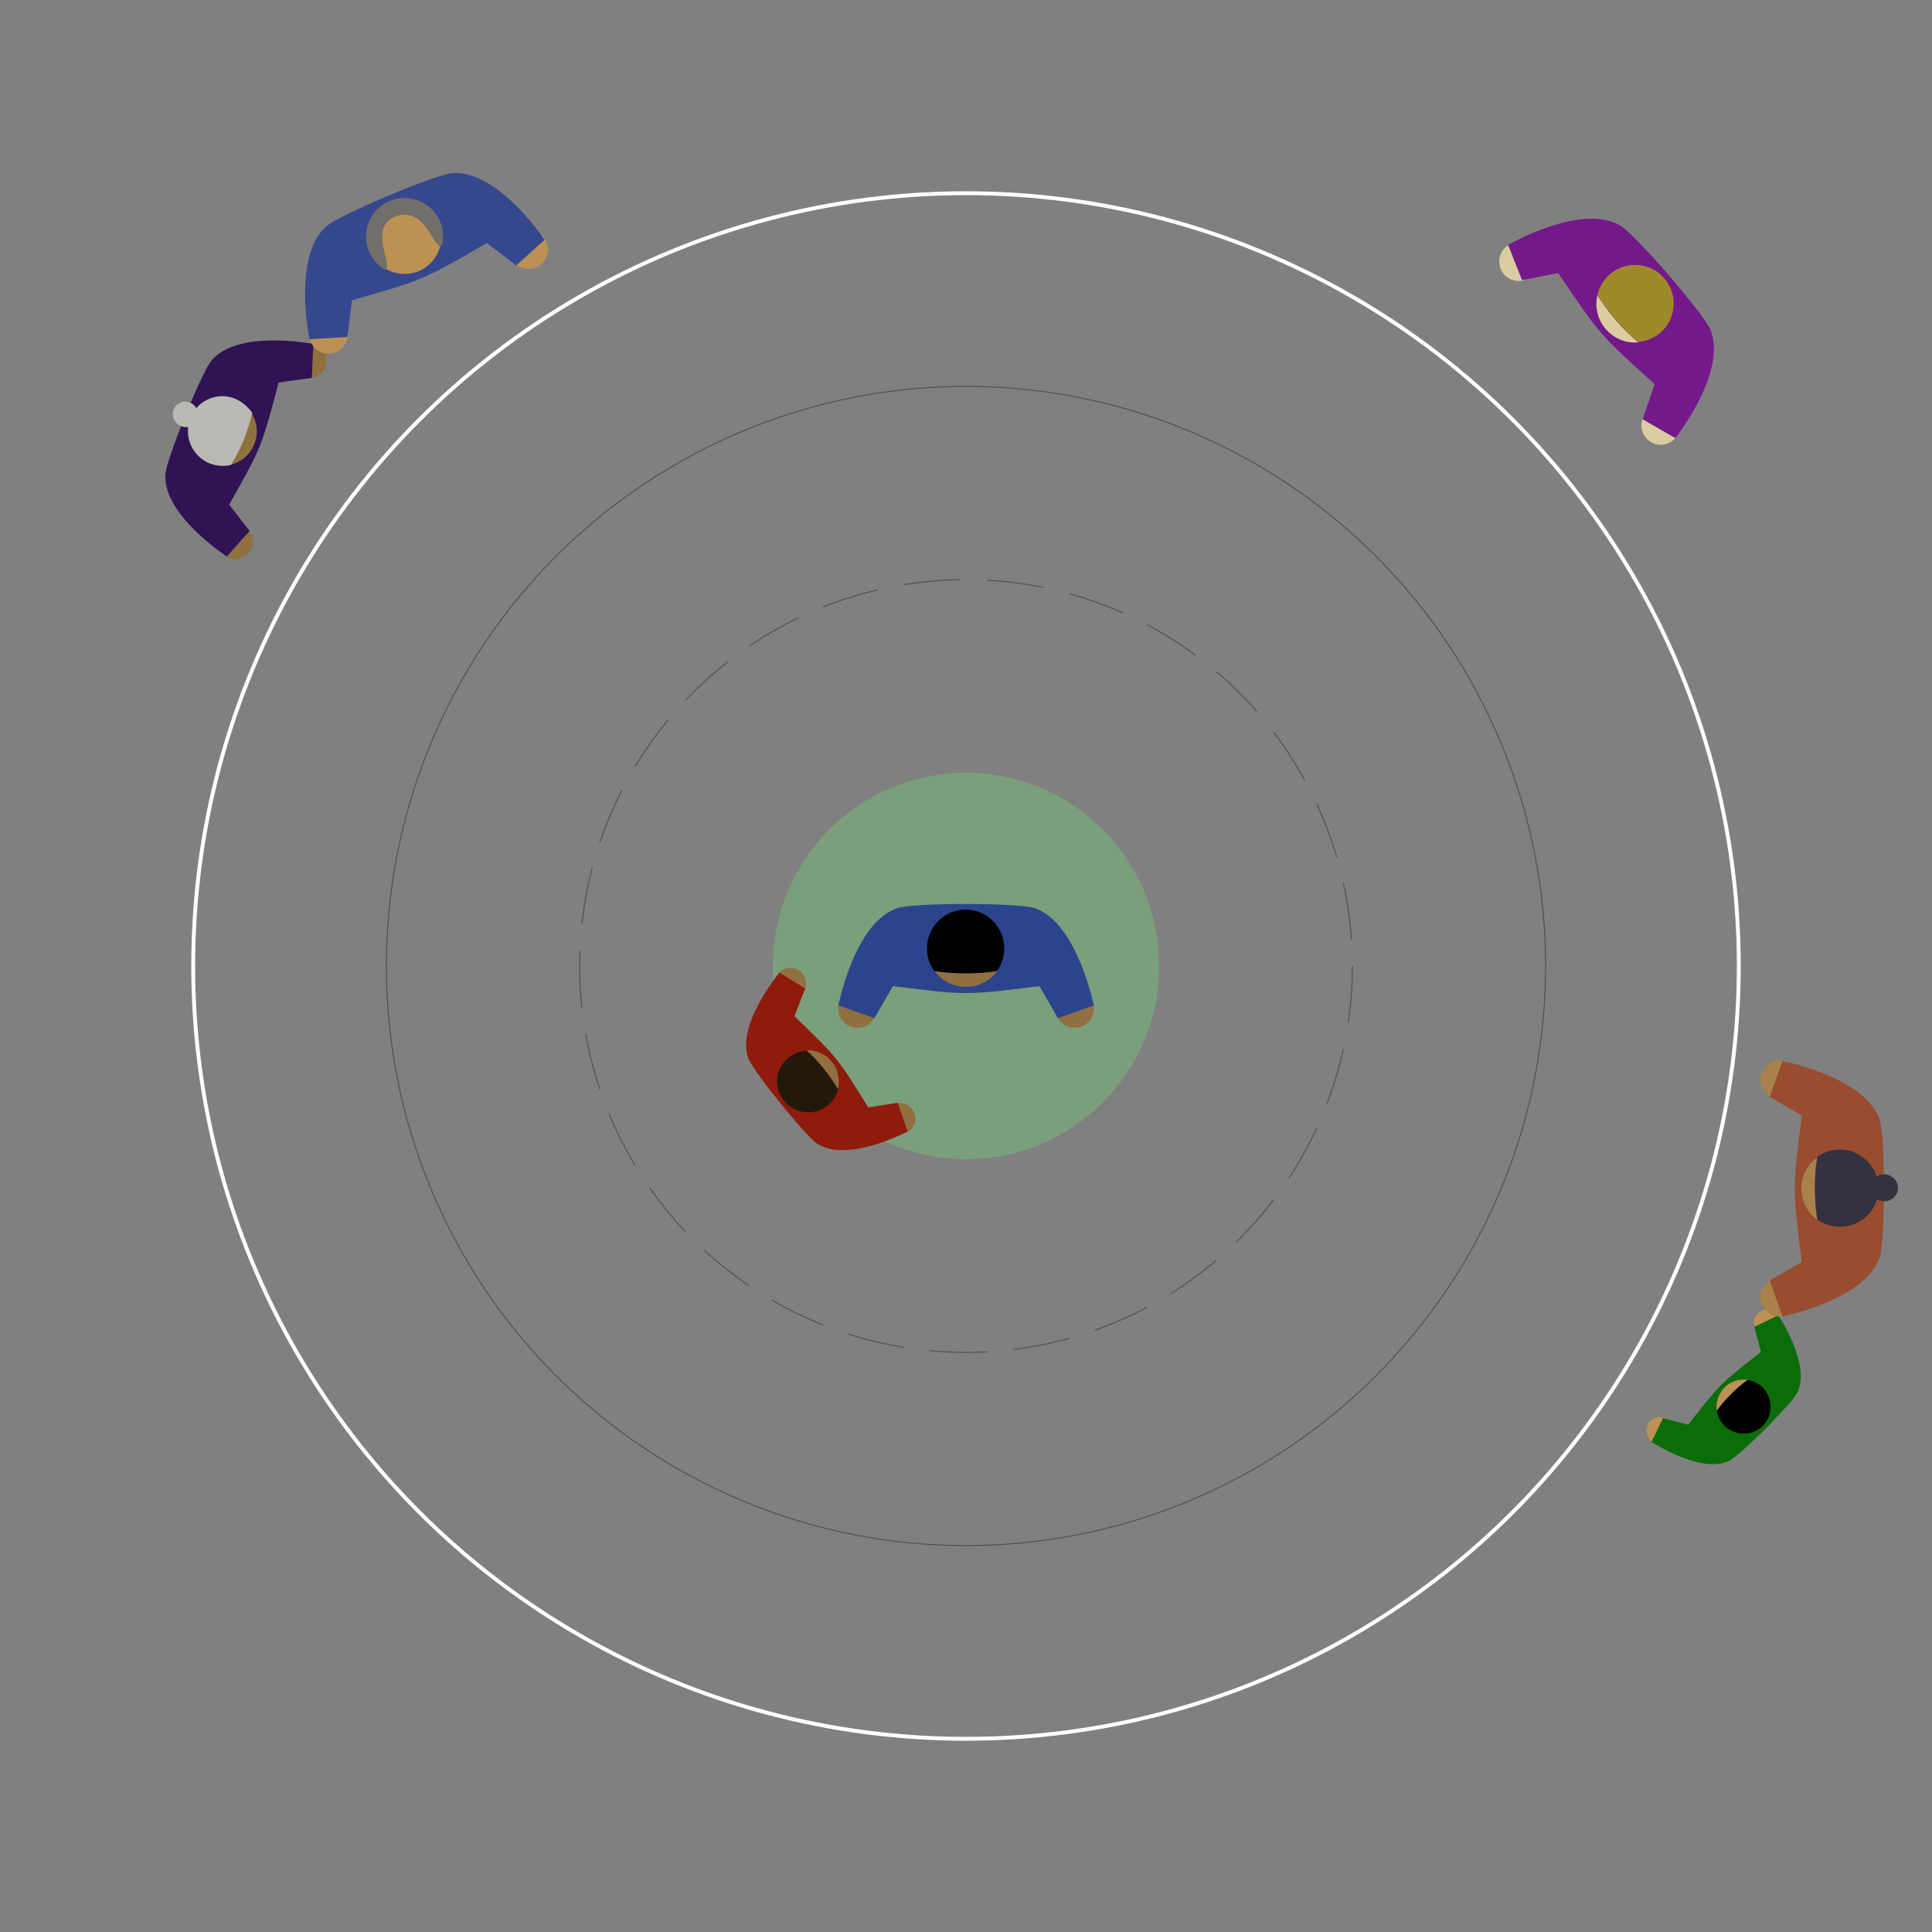 <?xml version="1.0" encoding="utf-8"?>
<!-- Generator: Adobe Illustrator 22.0.1, SVG Export Plug-In . SVG Version: 6.00 Build 0)  -->
<svg version="1.1" xmlns="http://www.w3.org/2000/svg" xmlns:xlink="http://www.w3.org/1999/xlink" x="0px" y="0px"
	 viewBox="0 0 500 500" style="enable-background:new 0 0 500 500;" xml:space="preserve">
<rect x="0" y="0" width="500" height="500" fill="#808080" stroke="none"/>
<style type="text/css">
	.st0{fill:#7B9E7B;}
	.st1{fill:none;stroke:#475649;stroke-width:0.25;stroke-miterlimit:10;stroke-dasharray:14.773,6.894;}
	.st2{fill:none;stroke:#475649;stroke-width:0.25;stroke-miterlimit:10;}
	.st3{fill:none;stroke:#FFFFFF;stroke-miterlimit:10;}
	.st4{fill:#917040;}
	.st5{fill:#2C448C;}
	.st6{fill:#DBCDA1;}
	.st7{fill:#731989;}
	.st8{fill:#A0892A;}
	.st9{fill:#8E1B0C;}
	.st10{fill:#23190B;}
	.st11{fill:#BC9153;}
	.st12{fill:#0A6D0A;}
	.st13{fill:#A8824A;}
	.st14{fill:#994C2F;}
	.st15{fill:#35323F;}
	.st16{fill:#2F1354;}
	.st17{fill:#BAB9B6;}
	.st18{fill:#35488E;}
	.st19{fill:#726E6A;}
</style>
<g id="distancias-b">
	<circle id="intimate-space" class="st0" cx="250" cy="250" r="50"/>
	<g id="personal-space">
		<circle class="st1" cx="250" cy="250" r="100"/>
	</g>
	<circle id="social-space" class="st2" cx="250" cy="250" r="150"/>
	<circle id="covid19-space" class="st3" cx="250" cy="250" r="200"/>
</g>
<g id="personas-b">
	<g id="padre">
		<circle class="st4" cx="221.9" cy="261" r="5"/>
		<circle class="st4" cx="278.1" cy="261" r="5"/>
		<path class="st5" d="M267.7,235c-4.5-1.4-30.9-1.4-35.4,0c-11.2,3.7-15.3,25.2-15.3,25.2l9.3,3.3l4.8-8.3
			c18.9,2.4,18.9,2.4,37.9,0c0.7,1.2,4.8,8.3,4.8,8.3l9.3-3.3C283,260.3,278.9,238.8,267.7,235z"/>
		<g>
			<path class="st4" d="M241.9,251.3c1.8,2.5,4.7,4.1,8.1,4.1c3.3,0,6.2-1.6,8.1-4.1c-2.6,0.4-5.3,0.6-8.1,0.6
				C247.2,251.9,244.5,251.7,241.9,251.3z"/>
			<path d="M249.9,235.4c-5.5,0-10,4.5-10,10c0,2.2,0.7,4.3,1.9,5.9c2.6,0.4,5.3,0.6,8.1,0.6c2.7,0,5.4-0.2,8.1-0.6
				c1.2-1.7,1.9-3.7,1.9-5.9C259.9,239.9,255.4,235.4,249.9,235.4z"/>
		</g>
	</g>
	<g id="colega">
		<circle class="st6" cx="393" cy="67.7" r="5"/>
		<circle class="st6" cx="429.8" cy="110.1" r="5"/>
		<path class="st7" d="M442.6,85.2c-1.9-4.3-19.2-24.3-23.2-26.8c-10.2-6-29.1,5-29.1,5l3.6,9.1c0,0,9.4-1.9,9.4-1.8
			C414,86.6,414,86.6,428.2,99.4c-0.4,1.3-3.1,9.1-3.1,9.1l8.5,4.9C433.6,113.3,447.2,96.2,442.6,85.2z"/>
		<g>
			<path class="st6" d="M413.4,76.4c-0.7,3,0,6.3,2.2,8.8s5.3,3.7,8.4,3.4c-2-1.7-4-3.6-5.8-5.7C416.4,80.8,414.8,78.6,413.4,76.4z"
				/>
			<path class="st8" d="M430.7,72c-3.6-4.2-9.9-4.6-14.1-1c-1.7,1.5-2.7,3.3-3.2,5.3c1.4,2.3,3,4.4,4.8,6.5s3.7,4,5.8,5.7
				c2-0.2,4.1-1,5.7-2.4C433.9,82.5,434.3,76.2,430.7,72z"/>
		</g>
	</g>
	<g id="hijo-mayor">
		<circle class="st4" cx="232.9" cy="289.5" r="4"/>
		<circle class="st4" cx="204.6" cy="254.5" r="4"/>
		<path class="st9" d="M193.7,274c1.4,3.5,14.7,19.9,17.8,22c8,5.1,23.4-3.2,23.4-3.2l-2.6-7.4l-7.6,1.2c-8-12.9-8-12.9-19.1-23.6
			c0.4-1.1,2.8-7.2,2.8-7.2l-6.7-4.1C201.7,251.8,190.4,265.2,193.7,274z"/>
		<g>
			<path class="st4" d="M216.8,281.9c0.6-2.4,0.2-5-1.5-7.1s-4.1-3.1-6.6-3c1.6,1.4,3.1,3,4.4,4.7
				C214.5,278.3,215.7,280.1,216.8,281.9z"/>
			<path class="st10" d="M202.9,284.9c2.8,3.4,7.8,4,11.3,1.2c1.4-1.1,2.3-2.6,2.7-4.2c-1.1-1.8-2.3-3.6-3.7-5.3
				c-1.4-1.7-2.9-3.3-4.4-4.7c-1.6,0.1-3.3,0.6-4.7,1.8C200.6,276.4,200.1,281.5,202.9,284.9z"/>
		</g>
	</g>
	<g id="mama-hijo-menor">
		<g id="mama-hijo-menor_1_">
			<circle class="st11" cx="457.4" cy="342.4" r="3.5"/>
			<circle class="st11" cx="429.6" cy="370.2" r="3.5"/>
			<path class="st12" d="M447.6,378c2.9-1.5,16-14.6,17.5-17.5c3.7-7.4-4.9-20.1-4.9-20.1l-6.2,3c0,0,1.8,6.5,1.7,6.5
				c-10.5,8.2-10.5,8.2-18.8,18.8c-1-0.2-6.5-1.7-6.5-1.7l-3,6.2C427.5,373.1,440.2,381.7,447.6,378z"/>
			<g>
				<path class="st11" d="M452.3,357.1c-2.1-0.3-4.4,0.3-6,2c-1.6,1.6-2.3,3.9-2,6c1.1-1.5,2.3-2.9,3.7-4.3
					C449.4,359.4,450.8,358.2,452.3,357.1z"/>
				<path d="M456.2,369c2.7-2.7,2.7-7.2,0-9.9c-1.1-1.1-2.5-1.7-3.9-2c-1.5,1.1-2.9,2.3-4.3,3.7c-1.4,1.4-2.6,2.8-3.7,4.3
					c0.2,1.4,0.9,2.8,2,3.9C449.1,371.7,453.5,371.7,456.2,369z"/>
			</g>
			<circle class="st13" cx="460.6" cy="279.5" r="5"/>
			<circle class="st13" cx="460.6" cy="335.7" r="5"/>
			<path class="st14" d="M486.5,325.3c1.4-4.5,1.4-30.9,0-35.4c-3.7-11.2-25.2-15.3-25.2-15.3l-3.3,9.3l8.3,4.8
				c-2.4,18.9-2.4,18.9,0,37.9c-1.2,0.7-8.3,4.8-8.3,4.8l3.3,9.3C461.3,340.6,482.8,336.5,486.5,325.3z"/>
			<path class="st13" d="M470.3,299.5c-2.5,1.8-4.1,4.7-4.1,8.1c0,3.3,1.6,6.2,4.1,8.1c-0.4-2.6-0.6-5.3-0.6-8.1
				C469.6,304.8,469.8,302.1,470.3,299.5z"/>
		</g>
		<path class="st15" d="M487.6,303.9c-0.7,0-1.4,0.2-1.9,0.6c-1.3-4-5.1-7-9.5-7c-2.2,0-4.3,0.7-5.9,1.9c-0.4,2.6-0.6,5.3-0.6,8.1
			c0,2.7,0.2,5.4,0.6,8.1c1.7,1.2,3.7,1.9,5.9,1.9c4.5,0,8.3-3,9.6-7.1c0.5,0.3,1.2,0.5,1.9,0.5c1.9,0,3.5-1.6,3.5-3.5
			S489.5,303.9,487.6,303.9z"/>
	</g>
	<g id="abuelos">
		<circle class="st4" cx="61" cy="140.2" r="4.5"/>
		<circle class="st4" cx="80" cy="93.4" r="4.5"/>
		<path class="st16" d="M54.8,93.2c-2.7,3.3-11.6,25.3-12,29.5c-0.7,10.6,15.9,21.3,15.9,21.3l5.9-6.6l-5.3-6.8
			c8.4-14.9,8.4-14.9,12.8-31.6c1.2-0.2,8.6-1.2,8.6-1.2l0.4-8.8C81.1,89,61.7,85.2,54.8,93.2z"/>
		<path class="st4" d="M59.7,120.3c2.7-0.7,5-2.6,6.1-5.3c1.1-2.7,0.8-5.7-0.7-8.1c-0.5,2.3-1.2,4.6-2.2,6.9
			C61.9,116.1,60.9,118.2,59.7,120.3z"/>
		<path class="st17" d="M60.9,103.2c-3.7-1.5-7.6-0.4-10.1,2.4c-0.8-1.4-2.6-2-4.1-1.4c-1.7,0.7-2.4,2.6-1.7,4.3
			c0.7,1.5,2.2,2.2,3.7,2c-0.5,3.9,1.7,7.8,5.5,9.4c1.8,0.7,3.8,0.9,5.6,0.4c1.2-2,2.4-4.2,3.3-6.5s1.6-4.6,2.2-6.9
			C64.2,105.3,62.7,104,60.9,103.2z"/>
		<circle class="st11" cx="85" cy="86.5" r="5"/>
		<circle class="st11" cx="136.8" cy="64.6" r="5"/>
		<path class="st18" d="M117,44.8c-4.7,0.5-29,10.7-32.6,13.8c-8.8,7.8-4.3,29.2-4.3,29.2l9.8-0.6l1.2-9.5
			c18.3-5.2,18.3-5.2,34.9-14.8c1.1,0.8,7.6,5.8,7.6,5.8l7.3-6.6C141,62,128.8,43.9,117,44.8z"/>
		<g id="cabeza">
			<circle id="pelao" class="st11" cx="104.7" cy="61.4" r="9.5"/>
			<path id="pelaes" class="st19" d="M100.8,52c-5.1,2.2-7.4,8-5.3,13.1c0.9,2.1,2.3,3.6,4.1,4.7c2.6-0.7-4.8-11,3-13.9
				c7.9-2.5,9.5,9.1,11.8,7.6c0.4-2,0.4-4.1-0.5-6.2C111.8,52.3,105.9,49.9,100.8,52z"/>
		</g>
	</g>
</g>
</svg>

